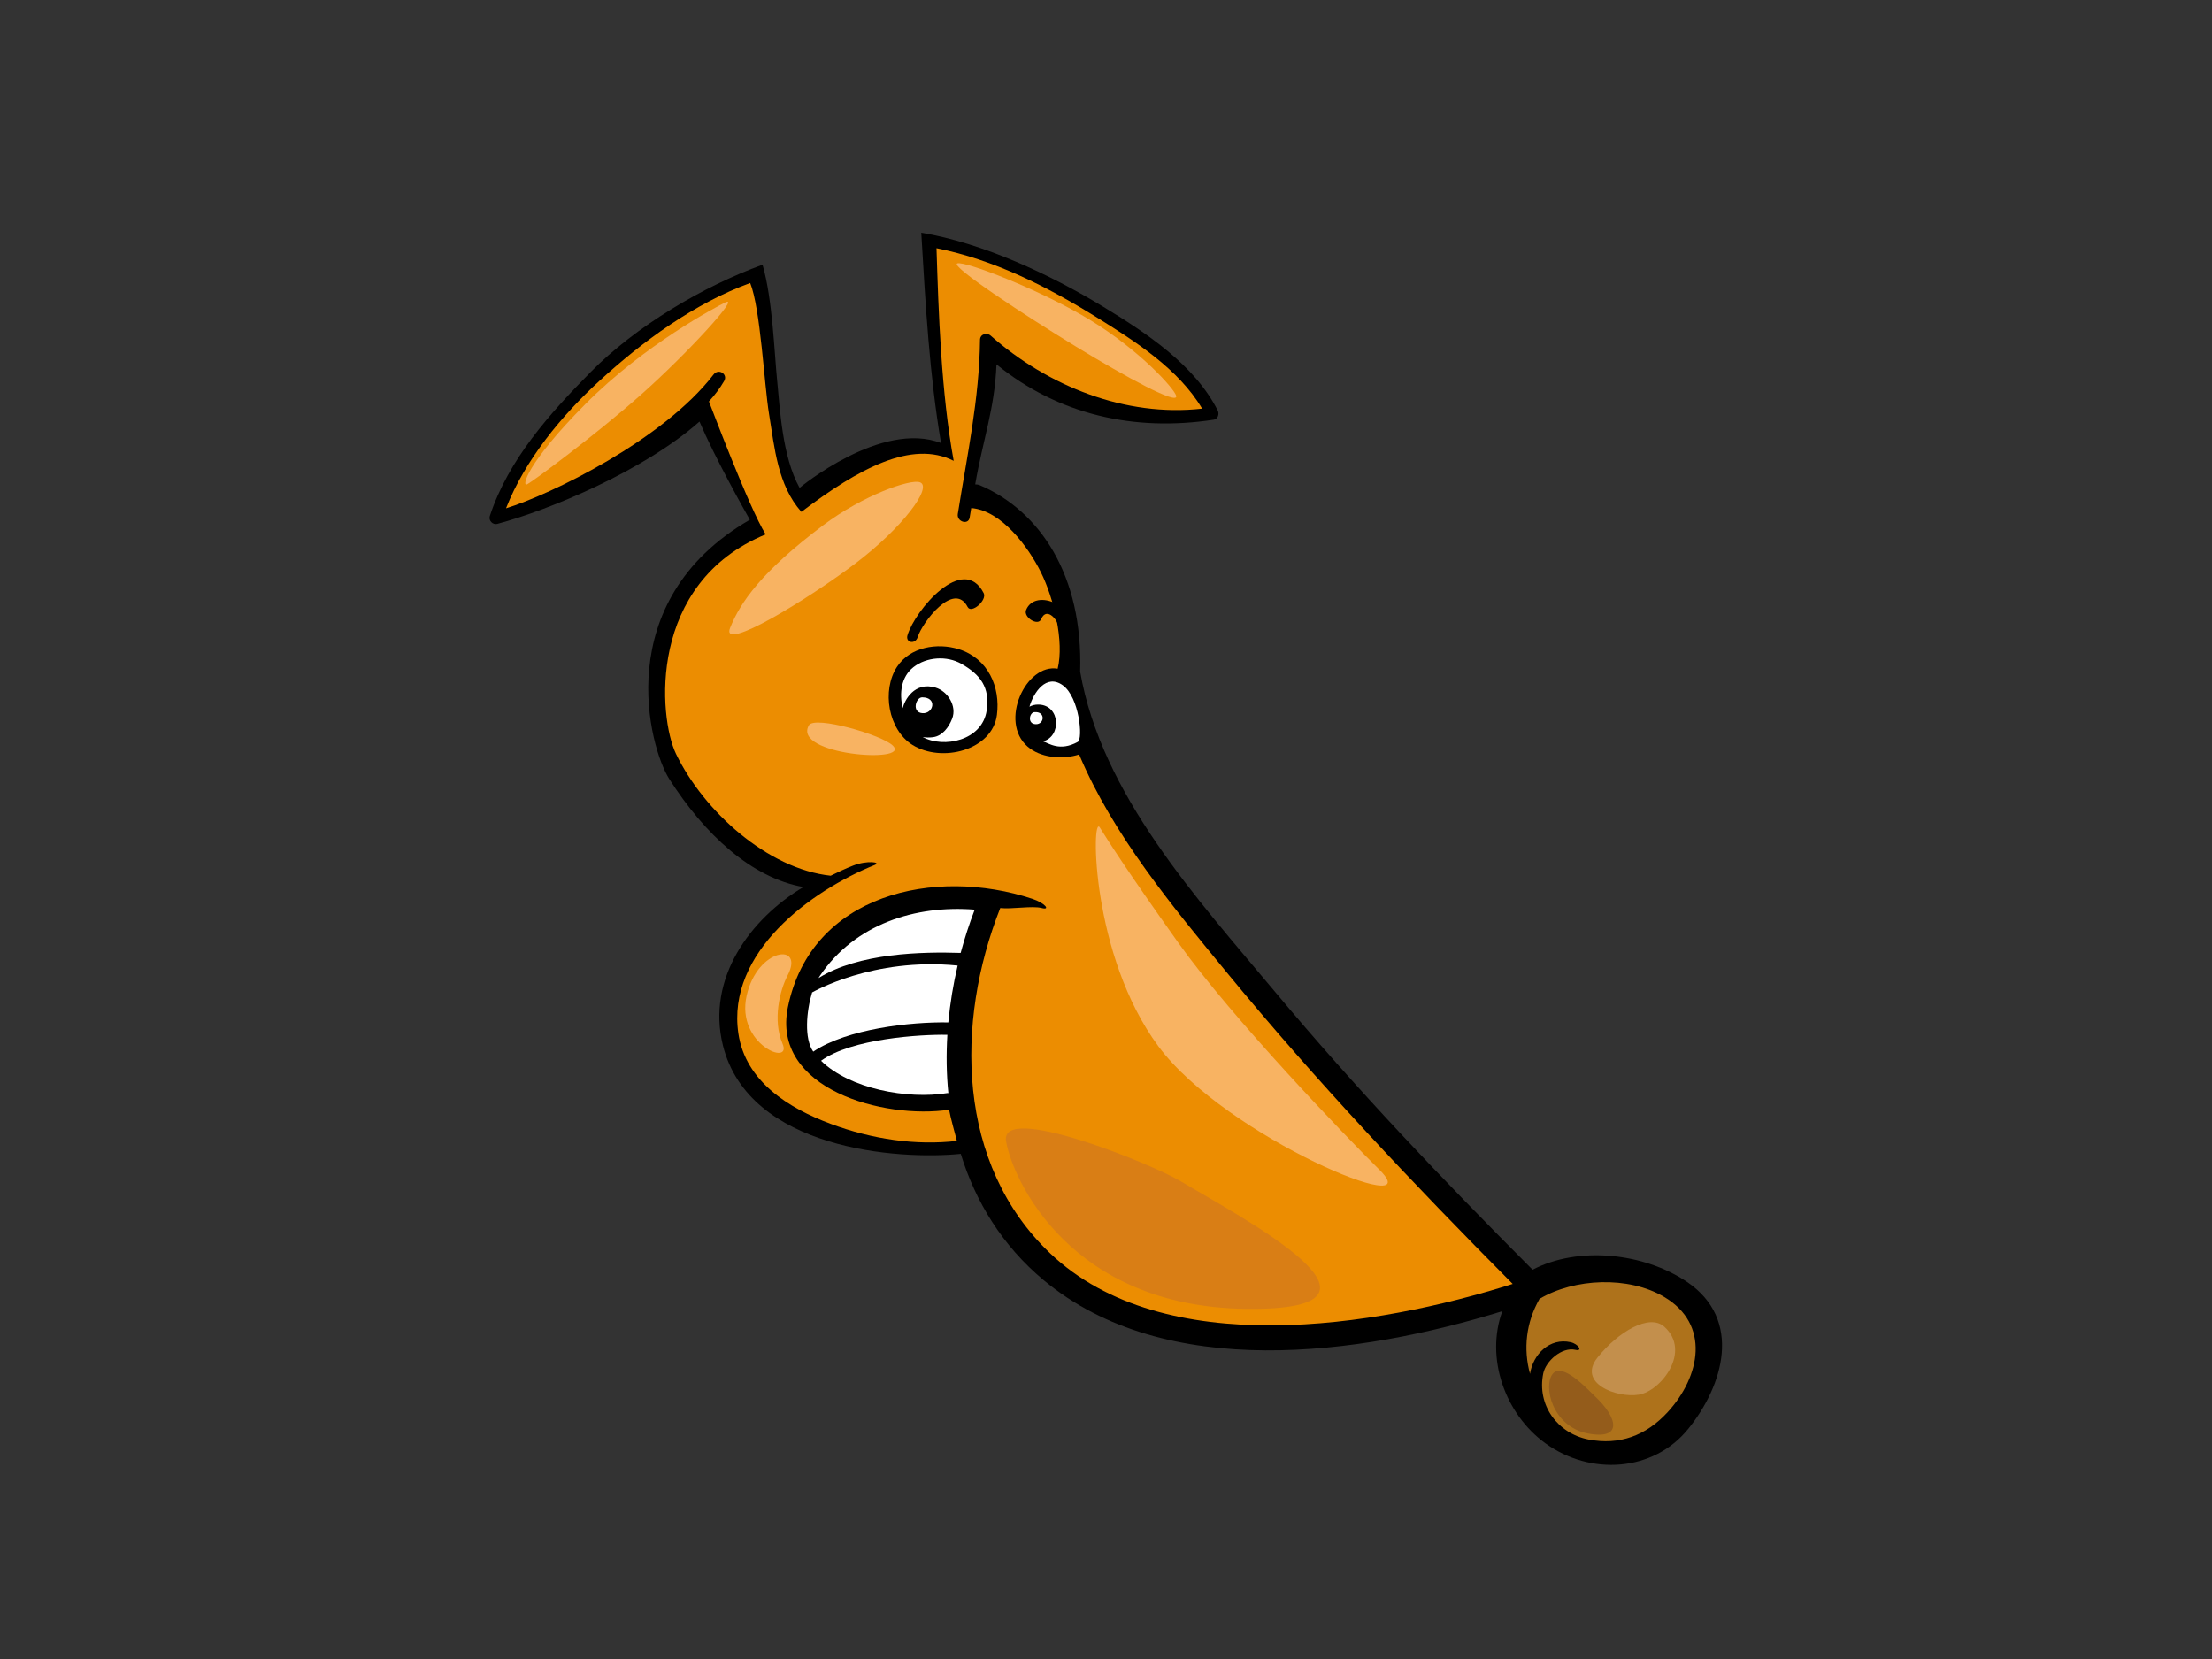 <?xml version="1.0" encoding="utf-8"?>
<!-- Generator: Adobe Illustrator 17.0.0, SVG Export Plug-In . SVG Version: 6.00 Build 0)  -->
<!DOCTYPE svg PUBLIC "-//W3C//DTD SVG 1.1//EN" "http://www.w3.org/Graphics/SVG/1.1/DTD/svg11.dtd">
<svg version="1.1" id="Layer_1" xmlns="http://www.w3.org/2000/svg" xmlns:xlink="http://www.w3.org/1999/xlink" x="0px" y="0px"
	 width="800px" height="600px" viewBox="0 0 800 600" enable-background="new 0 0 800 600" xml:space="preserve">
<rect x="0" y="0" width="800" height="600" fill="#333333" stroke="none"/>
<g>
	<path d="M261.456,378.101c-6.059-24.325,10.012-45.943,29.106-57.295c-18.675-3.253-35.71-18.972-48.552-39.136
		c-7.074-11.102-21.867-64.104,29.176-93.701c-2.226-3.926-12.521-22.217-18.208-35.502c-20.129,17.82-54.266,31.975-73.133,37.002
		c-1.619,0.438-3.235-1.199-2.698-2.833c6.73-20.461,21.651-37.052,36.473-52.089c16.342-16.569,40.511-30.92,62.159-38.814
		c3.648,12.538,4.266,31.975,5.288,41.962c1.024,9.984,1.776,27.354,8.116,38.753c0.066-0.095,29.547-24.581,51.155-16.213
		c-4.139-24.356-5.586-49.354-7.151-76.076c22.369,3.759,46.562,15.076,65.804,26.774c15.411,9.372,33.034,20.935,41.434,37.56
		c0.599,1.195,0.072,3.059-1.42,3.281c-28.817,4.434-56.258-1.793-78.619-19.999c-0.619,16.037-4.997,27.619-7.694,43.398
		c0.541-0.005,1.133,0.09,1.772,0.357c21.601,9.264,37.258,32.514,36.189,67.387c7.757,44.527,42.287,82.055,70.244,115.502
		c30.047,35.948,60.336,67.651,93.38,100.795c16.545-8.646,40.311-6.134,55.881,4.42c20.158,13.682,13.1,37.507,0.38,53.175
		c-12.609,15.561-35.389,16.931-51.616,5.188c-14.644-10.61-21.78-30.875-15.587-47.798c-51.635,15.962-121.736,25.57-165.852-11.19
		c-15.063-12.559-24.689-28.418-30.013-45.706C324.931,419.593,270.846,415.8,261.456,378.101z"/>
	<path fill="#FFFFFF" d="M384.353,247.827c-5.99-4.286-10.553,2.669-12.035,7.758c0.923-0.49,2-0.797,3.293-0.767
		c7.973,0.175,8.338,11.636,1.584,13.309c2.13,0.641,6.041,3.793,12.6,0.187C391.758,267.232,390.348,252.108,384.353,247.827z"/>
	<path d="M373.754,262.685c2.89,0.065,2.989-4.457,0.099-4.523C370.96,258.097,370.86,262.622,373.754,262.685z"/>
	<path fill="#AE721B" d="M553.351,496.867c1.068-7.06,7.107-13.145,14.688-11.449c2.81,0.633,4.554,3.402,1.751,2.769
		c-5.033-1.138-10.732,4.161-11.638,8.463c-2.416,11.632,5.268,21.814,16.386,23.974c11.125,2.159,20.763-1.388,28.584-9.898
		c11.932-12.999,15.461-31.78-1.248-41.671c-12.945-7.66-32.477-6.772-45.084,0.692C551.882,478.302,550.884,487.9,553.351,496.867z
		"/>
	<path fill="#FFFFFF" d="M342.622,374.254c-9.711-0.193-34.751,1.386-45.68,9.387c10.374,10.162,31.272,14.046,45.689,11.69
		c0.13-0.022,0.232,0.022,0.353,0.011C342.277,388.388,342.196,381.324,342.622,374.254z"/>
	<path fill="#FFFFFF" d="M342.967,369.767c0.648-6.905,1.772-13.789,3.372-20.563c-30.743-3.044-52.355,9.61-52.631,9.718
		c-2.091,6.896-2.928,16.67,0.409,21.412C306.378,372.058,329.453,369.525,342.967,369.767z"/>
	<path fill="#FFFFFF" d="M347.434,344.629c1.425-5.302,3.117-10.54,5.08-15.646c-21.407-1.697-43.258,5.135-55.972,23.911
		c-0.184,0.286-0.337,0.553-0.52,0.839C310.593,344.603,333.71,344.186,347.434,344.629z"/>
	<path fill="#EC8D01" d="M316.299,312.855c2.68-1.073-2.799-1.767-7.733,0.186c-2.65,1.049-5.379,2.294-8.143,3.676
		c-22.783-2.445-45.917-23.319-55.942-44.081c-6.381-13.218-10.315-61.795,32.433-79.374c-5.89-9.227-20.42-47.953-20.517-48.071
		c2.082-2.302,3.968-4.738,5.501-7.405c1.454-2.514-2.05-4.662-3.815-2.361c-18.3,23.8-59.106,43.509-75.068,48.41
		c6.874-17.527,20.093-33.543,33.706-46.028c15.723-14.417,34.471-28.119,54.594-35.456c3.721,9.18,5.073,36.693,6.796,47.256
		c2.017,12.345,3.125,25.827,11.721,35.517c20.642-15.657,39.929-26.114,55.081-18.461c-4.529-24.645-5.488-53.699-6.215-76.897
		c20.716,4.112,40.084,13.895,57.951,25.017c13.85,8.62,29.514,18.554,38.123,32.997c-27.705,3.142-55.779-8.111-76.474-26.385
		c-1.407-1.242-3.834-0.6-3.861,1.508c-0.24,21.309-4.714,42.009-8.04,62.973c-0.448,2.834,3.844,4.154,4.291,1.295
		c0.185-1.149,0.383-2.282,0.57-3.427c11.129,0.913,20.793,14.375,25.17,23.167c4.702,9.462,8.488,25.063,6.097,34.938
		c-11.489-1.973-21.292,19.139-10.897,28.155c4.57,3.974,11.915,4.652,17.59,3.17c0.327-0.09,0.688-0.2,1.055-0.321
		c12.248,29.137,33.836,55.041,53.384,78.818c32.438,39.456,67.466,76.495,103.428,112.683
		c-49.572,15.67-126.117,27.971-167.201-10.994c-34.006-32.254-34.466-83.583-18.127-124.961c4.112,0.486,11.576-0.893,14.98-0.003
		c3.325,0.87,1.161-1.812-3.328-3.304c-35.297-11.671-80.092-1.828-88.461,39.17c-6.059,29.698,34.864,40.619,58.3,37.083
		c0.508,2.843,2.105,8.493,2.823,11.282c-14.701,1.698-30.491-0.518-45.763-6.223c-14.897-5.559-30.688-15.184-33.263-32.633
		C262.7,344.406,293.394,322.068,316.299,312.855z"/>
	<path d="M324.39,241.201c4.739-7.265,14.618-8.831,22.344-6.419c10.687,3.356,15.118,13.737,13.814,23.782
		c-1.658,12.816-19.989,17.443-30.55,10.837C321.192,263.9,318.868,249.679,324.39,241.201z"/>
	<path d="M332.351,259.508c2.891,0.065,2.994-4.449,0.103-4.513C329.566,254.932,329.467,259.447,332.351,259.508z"/>
	<path fill="#FFFFFF" d="M326.501,256.123c0.583-2.81,4.199-9.72,11.84-7.444c4.386,1.303,7.808,6.661,6.013,11.236
		c-1.172,2.994-3.454,6.29-6.972,6.709c-1.253,0.16-2.5,0.136-3.678-0.067c7.504,4.131,21.533,1.379,23.148-9.653
		c1.216-8.279-2.262-12.909-9.187-16.842c-5.261-2.986-12.527-2.489-17.279,1.207C325.912,244.754,325.16,250.736,326.501,256.123z"
		/>
	<path fill="#F8B362" d="M262.206,109.413c-2.697,1.357-28.98,15.059-50.462,36.69c-21.492,21.642-23.269,30.252-21.019,29.018
		c2.256-1.233,24.587-17.723,41.144-32.416C248.432,128.013,268.328,106.346,262.206,109.413z"/>
	<path fill="#F8B362" d="M425.383,143.153c-0.613-2.505-13.008-16.316-30.908-27.285c-17.895-10.973-45.358-21.513-48.238-20.619
		c-2.882,0.9,24.41,18.809,42.935,30.118C407.706,136.672,426.26,146.691,425.383,143.153z"/>
	<path fill="#F8B362" d="M332.701,174.424c-3.505-1.26-20.606,4.706-35.036,15.57c-22.338,16.808-29.904,27.858-33.607,37.066
		c-3.705,9.206,28.56-10.579,45.398-23.352C326.286,190.945,337.443,176.134,332.701,174.424z"/>
	<path fill="#F8B362" d="M498.757,422.926c-11.588-11.402-53.218-54.692-72.665-82.042c-19.442-27.348-25.285-36.77-28.358-41.646
		c-3.075-4.881-3.172,46.304,21.242,79.208C443.392,411.358,518.07,441.948,498.757,422.926z"/>
	<path fill="#F8B362" d="M322.957,269.701c-3.947-3.953-28.329-10.949-30.4-7.403C286.272,273.053,329.498,276.257,322.957,269.701z
		"/>
	<path fill="#F8B362" d="M284.826,352.818c-2.825,5.37-5.457,16.216-1.82,24.631c3.631,8.412-16.874,0.263-12.991-17.274
		C273.907,342.637,291.14,340.778,284.826,352.818z"/>
	<path fill="#D97E15" d="M426.863,427.138c-10.566-6.315-65.489-28.53-63.004-14.366c2.483,14.154,23.335,59.749,86.633,60.592
		C513.794,474.202,448.425,440.036,426.863,427.138z"/>
	<path d="M328.211,229.718c2.75-9.045,20.101-29.661,27.544-15.222c1.334,2.577-4.464,7.617-5.801,5.029
		c-4.909-9.524-16.432,5.567-18.058,10.883C331.059,233.19,327.361,232.508,328.211,229.718z"/>
	<path d="M371.116,220.567c1.662-3.996,6.363-4.463,10.606-2.363c3.67,1.797,5.965,5.854,6.017,9.902
		c0.034,2.909-4.443,2.799-4.484-0.099c-0.038-3.146-4.623-9.087-6.716-4.068C375.437,226.59,369.997,223.251,371.116,220.567z"/>
	<path fill="#FFFFFF" d="M333.53,252.198c-2.322-0.006-3.915,5.437,0.076,5.733C337.61,258.233,339.11,252.21,333.53,252.198z"/>
	<path fill="#FFFFFF" d="M374.094,257.554c-1.818,0.152-2.634,4.294,0.526,4.364C377.792,261.989,378.207,257.221,374.094,257.554z"
		/>
	<path fill="#C38F4C" d="M601.924,479.824c-5.39-4.868-16.708,1.813-24.147,11.128c-7.452,9.317,6.907,14.734,14.906,13.46
		C600.68,503.129,611.862,488.79,601.924,479.824z"/>
	<path fill="#945C1B" d="M576.915,505.068c-2.564-2.397-11.772-12.567-15.329-8.239c-3.57,4.336-0.242,19.11,12.658,21.598
		C587.145,520.914,584.961,512.598,576.915,505.068z"/>
</g>
</svg>
